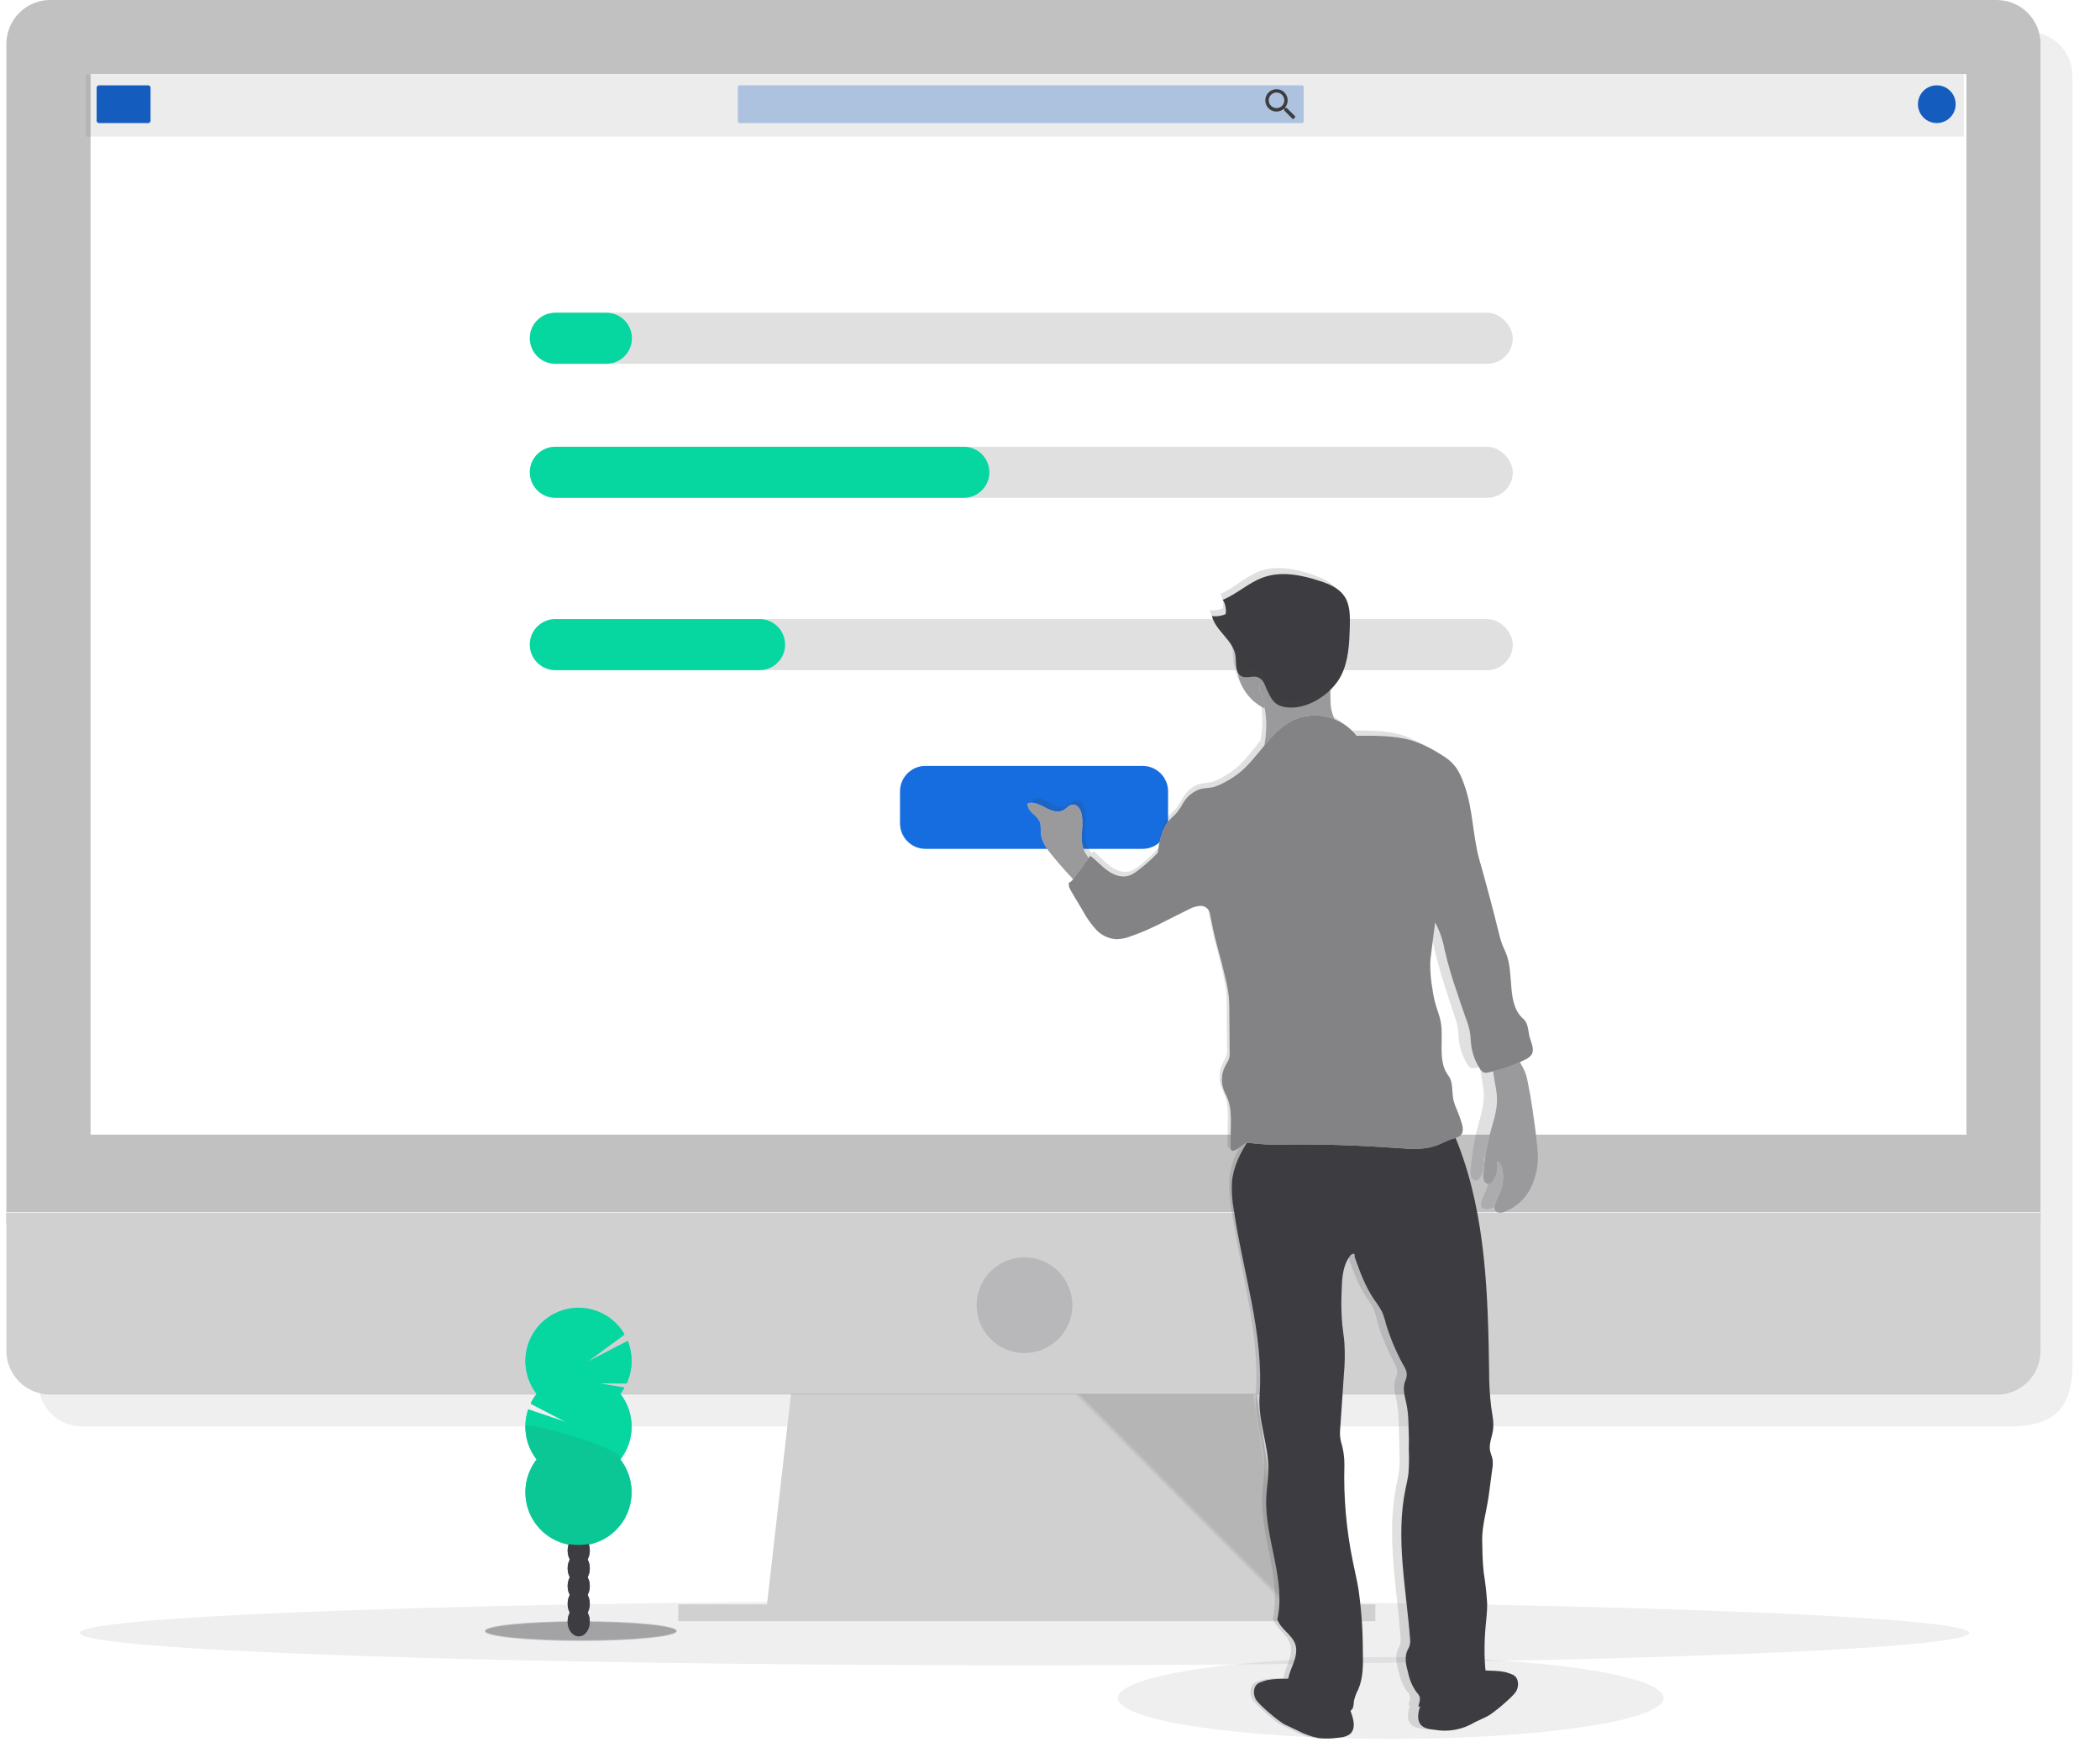 <svg xmlns="http://www.w3.org/2000/svg" width="329" height="273" fill="none" viewBox="0 0 329 273"><g filter="url(#filter0_f)"><path fill="#3D3C40" fill-opacity=".08" fill-rule="evenodd" d="M324.682 11.905C324.687 11.002 324.514 10.108 324.173 9.273C323.832 8.437 323.329 7.677 322.695 7.036C322.06 6.395 321.305 5.885 320.473 5.536C319.641 5.186 318.748 5.004 317.846 5H12.836C11.014 5.01 9.271 5.743 7.989 7.037C6.707 8.332 5.991 10.083 6 11.905V195H6V216.651C6 218.464 6.72 220.203 8.002 221.484C9.284 222.766 11.023 223.486 12.836 223.486H126.93L123.5 253H206L201.492 223.486H315C321.432 223.491 324.686 220.871 324.682 214C324.681 213.275 324.682 201.333 324.682 196.761C324.682 195.671 324.682 195 324.682 195L324.682 11.905Z" clip-rule="evenodd"/></g><path fill="#3D3C40" fill-opacity=".08" d="M160.507 260.921C242.251 260.921 308.518 258.651 308.518 255.849C308.518 253.048 242.251 250.777 160.507 250.777C78.762 250.777 12.495 253.048 12.495 255.849C12.495 258.651 78.762 260.921 160.507 260.921Z"/><path fill="#3D3C40" d="M202.208 253.482H161.135L119.979 252.955L120.224 250.845H201.802L202.208 253.482Z" opacity=".1"/><path fill="#fff" d="M202.287 254.008L119.979 252.955L120.224 250.844L124.201 216.026H196.485L201.802 250.844L202.208 253.482L202.287 254.008Z"/><path fill="#fff" d="M319.682 6.905C319.687 6.002 319.514 5.108 319.173 4.273C318.832 3.437 318.329 2.677 317.695 2.036C317.06 1.395 316.305 0.885 315.473 0.536C314.641 0.186 313.748 0.004 312.846 0H7.836C6.014 0.01 4.271 0.743 2.989 2.037C1.707 3.332 0.991 5.083 1 6.905V191.761H319.682V6.905Z"/><path fill="#3D3C40" fill-opacity=".24" d="M202.287 254.008L119.979 252.955L120.224 250.844L124.201 216.026H196.485L201.802 250.844L202.208 253.482L202.287 254.008Z"/><path fill="#fff" d="M215.479 251.371H106.26V254.008H215.479V251.371Z"/><path fill="#3D3C40" fill-opacity=".24" d="M215.479 251.371H106.26V254.008H215.479V251.371Z"/><path fill="#3D3C40" d="M169.048 218.4L201.885 251.371L196.846 218.4H169.048Z" opacity=".1"/><path fill="#3D3C40" fill-opacity=".32" d="M319.682 6.905C319.687 6.002 319.514 5.108 319.173 4.273C318.832 3.437 318.329 2.677 317.695 2.036C317.06 1.395 316.305 0.885 315.473 0.536C314.641 0.186 313.748 0.004 312.846 0H7.836C6.014 0.01 4.271 0.743 2.989 2.037C1.707 3.332 0.991 5.083 1 6.905V191.761H319.682V6.905Z"/><path fill="#fff" d="M1 189.914V211.565C1 213.378 1.72 215.116 3.002 216.398C4.284 217.68 6.023 218.4 7.836 218.4H312.846C313.743 218.401 314.633 218.224 315.462 217.881C316.292 217.538 317.046 217.034 317.681 216.399C318.316 215.765 318.819 215.011 319.163 214.181C319.506 213.352 319.682 212.463 319.682 211.565V189.914H1Z"/><path fill="#3D3C40" fill-opacity=".24" d="M1 190V211.651C1 213.464 1.72 215.202 3.002 216.484C4.284 217.766 6.023 218.486 7.836 218.486H312.846C313.743 218.487 314.633 218.311 315.462 217.967C316.292 217.624 317.046 217.121 317.681 216.486C318.316 215.851 318.819 215.097 319.163 214.268C319.506 213.438 319.682 212.549 319.682 211.651V190H1Z"/><path fill="#fff" d="M308.074 11.606H14.192V177.781H308.074V11.606Z"/><circle cx="160.5" cy="204.5" r="7.5" fill="#3D3C40" fill-opacity=".16"/><path fill="#3D3C40" fill-opacity=".24" d="M91 257.109C99.284 257.109 106 256.438 106 255.609C106 254.781 99.284 254.109 91 254.109C82.716 254.109 76 254.781 76 255.609C76 256.438 82.716 257.109 91 257.109Z"/><path fill="#3D3C40" d="M90.665 256.388C91.625 256.388 92.402 255.371 92.402 254.116C92.402 252.861 91.625 251.843 90.665 251.843C89.706 251.843 88.929 252.861 88.929 254.116C88.929 255.371 89.706 256.388 90.665 256.388Z"/><path fill="#3D3C40" d="M90.665 253.612C91.625 253.612 92.402 252.595 92.402 251.34C92.402 250.085 91.625 249.068 90.665 249.068C89.706 249.068 88.929 250.085 88.929 251.34C88.929 252.595 89.706 253.612 90.665 253.612Z"/><path fill="#3D3C40" d="M90.665 250.832C91.625 250.832 92.402 249.815 92.402 248.56C92.402 247.305 91.625 246.288 90.665 246.288C89.706 246.288 88.929 247.305 88.929 248.56C88.929 249.815 89.706 250.832 90.665 250.832Z"/><path fill="#3D3C40" d="M90.665 248.056C91.625 248.056 92.402 247.039 92.402 245.784C92.402 244.529 91.625 243.512 90.665 243.512C89.706 243.512 88.929 244.529 88.929 245.784C88.929 247.039 89.706 248.056 90.665 248.056Z"/><path fill="#3D3C40" d="M90.665 245.276C91.625 245.276 92.402 244.259 92.402 243.004C92.402 241.749 91.625 240.732 90.665 240.732C89.706 240.732 88.929 241.749 88.929 243.004C88.929 244.259 89.706 245.276 90.665 245.276Z"/><path fill="#3D3C40" d="M90.665 242.5C91.625 242.5 92.402 241.483 92.402 240.228C92.402 238.973 91.625 237.956 90.665 237.956C89.706 237.956 88.929 238.973 88.929 240.228C88.929 241.483 89.706 242.5 90.665 242.5Z"/><path fill="#3D3C40" d="M90.665 239.72C91.625 239.72 92.402 238.703 92.402 237.448C92.402 236.193 91.625 235.176 90.665 235.176C89.706 235.176 88.929 236.193 88.929 237.448C88.929 238.703 89.706 239.72 90.665 239.72Z"/><path fill="#06D6A0" d="M97.165 218.438C97.402 218.137 97.618 217.819 97.811 217.487L93.248 216.739L98.181 216.776C98.654 215.746 98.913 214.63 98.941 213.497C98.968 212.364 98.765 211.237 98.343 210.185L91.719 213.621L97.825 209.132C97.252 208.147 96.482 207.29 95.564 206.615C94.645 205.94 93.598 205.461 92.486 205.208C91.375 204.955 90.223 204.933 89.103 205.143C87.983 205.354 86.918 205.792 85.974 206.432C85.03 207.071 84.228 207.898 83.618 208.86C83.007 209.823 82.601 210.9 82.424 212.026C82.248 213.152 82.305 214.303 82.592 215.406C82.879 216.509 83.39 217.541 84.093 218.438C83.722 218.91 83.404 219.419 83.141 219.958L89.067 223.034L82.748 220.914C82.459 221.774 82.31 222.676 82.31 223.583C82.306 225.449 82.934 227.261 84.093 228.724C83.129 229.95 82.53 231.423 82.364 232.974C82.198 234.524 82.471 236.091 83.153 237.493C83.835 238.896 84.898 240.079 86.22 240.906C87.543 241.733 89.071 242.172 90.631 242.172C92.191 242.172 93.719 241.733 95.041 240.906C96.364 240.079 97.427 238.896 98.109 237.493C98.79 236.091 99.064 234.524 98.898 232.974C98.732 231.423 98.133 229.95 97.169 228.724C98.323 227.257 98.95 225.446 98.949 223.58C98.948 221.715 98.32 219.904 97.165 218.438Z"/><path fill="#3D3C40" d="M82.31 223.579C82.306 225.444 82.934 227.256 84.093 228.719C83.129 229.946 82.53 231.418 82.364 232.969C82.198 234.52 82.471 236.086 83.153 237.489C83.835 238.892 84.898 240.074 86.22 240.901C87.543 241.729 89.071 242.168 90.631 242.168C92.191 242.168 93.719 241.729 95.041 240.901C96.364 240.074 97.427 238.892 98.109 237.489C98.79 236.086 99.064 234.52 98.898 232.969C98.732 231.418 98.133 229.946 97.169 228.719C98.282 227.306 82.31 222.646 82.31 223.579Z" opacity=".1"/><rect width="154" height="8" x="83" y="49" fill="#3D3C40" fill-opacity=".16" rx="4"/><path fill="#06D6A0" d="M83 53C83 50.791 84.791 49 87 49H95C97.209 49 99 50.791 99 53C99 55.209 97.209 57 95 57H87C84.791 57 83 55.209 83 53Z"/><rect width="154" height="8" x="83" y="70" fill="#3D3C40" fill-opacity=".16" rx="4"/><path fill="#06D6A0" d="M83 74C83 71.791 84.791 70 87 70H151C153.209 70 155 71.791 155 74C155 76.209 153.209 78 151 78H87C84.791 78 83 76.209 83 74Z"/><rect width="154" height="8" x="83" y="97" fill="#3D3C40" fill-opacity=".16" rx="4"/><path fill="#06D6A0" d="M83 101C83 98.791 84.791 97 87 97H119C121.209 97 123 98.791 123 101C123 103.209 121.209 105 119 105H87C84.791 105 83 103.209 83 101Z"/><path fill="#166DE0" d="M141 124C141 121.791 142.791 120 145 120H179C181.209 120 183 121.791 183 124V129C183 131.209 181.209 133 179 133H145C142.791 133 141 131.209 141 129V124Z"/><path fill="#3D3C40" d="M168.541 218.459L201.378 251.43L196.339 218.459H168.541Z" opacity=".1"/><path fill="#3D3C40" d="M307.655 11.683H13.454V21.391H307.655V11.683Z" opacity=".1"/><path fill="#145DBF" d="M23.224 13.373H15.501C15.302 13.373 15.14 13.535 15.14 13.734V18.92C15.14 19.119 15.302 19.28 15.501 19.28H23.224C23.423 19.28 23.584 19.119 23.584 18.92V13.734C23.584 13.535 23.423 13.373 23.224 13.373Z"/><path fill="#145DBF" d="M203.974 13.373H115.869C115.721 13.373 115.601 13.493 115.601 13.641V19.012C115.601 19.16 115.721 19.28 115.869 19.28H203.974C204.122 19.28 204.242 19.16 204.242 19.012V13.641C204.242 13.493 204.122 13.373 203.974 13.373Z" opacity=".3"/><path fill="#3D3C40" d="M201.609 16.934H201.392L201.314 16.87C201.582 16.546 201.731 16.14 201.734 15.72C201.732 15.373 201.628 15.036 201.434 14.749C201.24 14.462 200.965 14.239 200.645 14.108C200.324 13.977 199.972 13.945 199.633 14.014C199.294 14.083 198.982 14.252 198.739 14.498C198.495 14.744 198.33 15.056 198.265 15.396C198.199 15.736 198.235 16.088 198.369 16.407C198.504 16.726 198.73 16.998 199.018 17.189C199.307 17.38 199.646 17.481 199.993 17.479C200.411 17.473 200.815 17.325 201.138 17.059L201.217 17.124V17.341L202.57 18.694L202.972 18.287L201.609 16.934ZM199.993 16.934C199.751 16.935 199.515 16.864 199.313 16.731C199.112 16.597 198.955 16.407 198.862 16.184C198.769 15.961 198.745 15.715 198.792 15.478C198.839 15.241 198.955 15.024 199.126 14.853C199.296 14.682 199.514 14.566 199.751 14.519C199.988 14.472 200.234 14.496 200.457 14.589C200.68 14.682 200.87 14.839 201.004 15.04C201.137 15.242 201.208 15.478 201.207 15.72C201.209 15.879 201.178 16.038 201.117 16.186C201.057 16.334 200.967 16.468 200.854 16.581C200.741 16.694 200.607 16.784 200.459 16.844C200.311 16.905 200.152 16.935 199.993 16.934Z"/><path fill="#145DBF" d="M303.433 19.28C305.065 19.28 306.389 17.957 306.389 16.325C306.389 14.692 305.065 13.369 303.433 13.369C301.8 13.369 300.477 14.692 300.477 16.325C300.477 17.957 301.8 19.28 303.433 19.28Z"/><g opacity=".1"><path fill="#3D3C40" d="M212.363 196.392C212.483 196.192 212.677 196.047 212.903 195.99C213.134 195.958 213.203 196.253 213.116 196.452C213.938 198.761 214.778 201.14 216.178 203.176C216.645 203.776 217.061 204.414 217.421 205.084C217.684 205.718 217.894 206.373 218.049 207.042C218.788 209.439 219.787 211.748 221.028 213.928C221.184 214.209 221.272 214.521 221.288 214.841C221.303 215.162 221.244 215.481 221.116 215.775C220.525 217.069 221.005 218.343 221.264 219.609C221.619 221.378 221.55 223.211 221.633 224.998C221.633 225.557 221.633 226.116 221.665 226.675C221.726 227.878 221.712 229.085 221.624 230.286C221.527 231.122 221.324 231.944 221.162 232.767C219.555 240.484 221.301 248.617 221.887 256.482C221.928 256.964 221.821 257.447 221.582 257.868C220.88 259.064 221.222 260.408 221.582 261.659C221.794 262.712 222.224 263.71 222.843 264.587C223.023 264.788 223.178 265.01 223.305 265.248C223.532 265.747 223.305 266.338 223.13 266.86C224.381 267.061 225.642 267.195 226.908 267.262C225.266 267.275 223.626 267.141 222.007 266.86C222.164 266.338 222.405 265.747 222.178 265.248C222.047 265.007 221.884 264.785 221.693 264.587C221.077 263.708 220.648 262.711 220.432 261.659C220.09 260.408 219.749 259.064 220.432 257.868C220.673 257.448 220.78 256.965 220.742 256.482C220.155 248.631 218.404 240.484 220.016 232.767C220.187 231.944 220.391 231.122 220.478 230.286C220.565 229.085 220.581 227.879 220.525 226.675C220.525 226.116 220.501 225.557 220.488 224.998C220.404 223.211 220.488 221.378 220.118 219.609C219.864 218.343 219.384 217.069 219.975 215.775C220.102 215.481 220.16 215.162 220.145 214.842C220.13 214.521 220.042 214.209 219.887 213.928C218.643 211.749 217.642 209.44 216.903 207.042C216.748 206.373 216.538 205.718 216.275 205.084C215.915 204.415 215.501 203.777 215.037 203.176C213.697 201.232 212.871 198.997 212.085 196.771C212.187 196.655 212.27 196.521 212.363 196.392Z" opacity=".1"/></g><g opacity=".1"><path fill="#3D3C40" d="M192.57 176.611C192.568 176.625 192.568 176.639 192.57 176.653C192.768 176.962 193.249 176.782 193.554 176.57L195.087 175.512C197.134 175.793 199.203 175.892 201.267 175.808C207.138 175.725 213.014 175.956 218.871 176.367C220.829 176.505 222.848 176.653 224.696 176.002C225.619 175.669 226.497 175.143 227.467 174.875C227.802 174.813 228.125 174.697 228.423 174.533C228.534 174.838 228.64 175.143 228.737 175.457C228.954 176.154 229.098 177.022 228.562 177.517C228.239 177.755 227.863 177.914 227.467 177.978C226.506 178.242 225.619 178.773 224.696 179.105C222.848 179.757 220.829 179.609 218.871 179.47C213.014 179.059 207.138 178.828 201.267 178.911C199.206 178.994 197.14 178.893 195.096 178.611L193.563 179.673C193.258 179.886 192.778 180.066 192.579 179.757C192.516 179.634 192.492 179.496 192.51 179.359C192.531 178.445 192.551 177.529 192.57 176.611Z" opacity=".1"/><path fill="#3D3C40" d="M226.095 148.411C225.83 146.904 225.328 145.448 224.608 144.098L224.03 148.661C223.993 148.947 223.956 149.233 223.924 149.52C223.85 148.864 223.823 148.203 223.841 147.543C223.841 146.883 223.947 146.222 224.03 145.566L224.608 141.003C225.328 142.354 225.83 143.81 226.095 145.317C226.62 147.569 227.267 149.791 228.035 151.972C228.469 153.288 228.904 154.605 229.375 155.907C229.675 156.654 229.906 157.427 230.063 158.216C230.165 158.849 230.169 159.495 230.243 160.128C230.395 161.493 230.87 162.802 231.629 163.948C231.767 164.215 231.999 164.422 232.28 164.529C232.469 164.563 232.663 164.555 232.848 164.506C234.891 164.103 236.868 163.419 238.724 162.474C238.969 162.354 239.2 162.207 239.412 162.036C239.657 162.959 240.216 163.971 239.717 164.783C239.461 165.126 239.118 165.394 238.724 165.559C236.868 166.504 234.891 167.188 232.848 167.592C232.661 167.633 232.467 167.633 232.28 167.592C231.999 167.484 231.767 167.277 231.629 167.01C230.871 165.864 230.396 164.555 230.243 163.19C230.169 162.557 230.165 161.911 230.063 161.278C229.907 160.488 229.676 159.715 229.375 158.969C228.913 157.662 228.451 156.35 228.035 155.034C227.269 152.863 226.621 150.652 226.095 148.411Z" opacity=".1"/><path fill="#3D3C40" d="M225.62 160.987C225.62 161.19 225.62 161.398 225.62 161.606C225.629 161.398 225.624 161.195 225.62 160.987Z" opacity=".1"/><path fill="#3D3C40" d="M192.117 168.755C192.625 170.09 192.607 171.559 192.579 172.986C192.579 173.36 192.579 173.729 192.579 174.103C192.54 173.333 192.384 172.573 192.117 171.85C191.904 171.295 191.604 170.778 191.415 170.219C191.091 169.241 191.104 168.183 191.452 167.213C191.641 167.739 191.914 168.233 192.117 168.755Z" opacity=".1"/><path fill="#3D3C40" d="M167.871 137.346L168.135 137.004L169.52 139.313C170.079 140.345 170.763 141.303 171.557 142.167C172.366 143.033 173.467 143.568 174.647 143.668C175.392 143.661 176.129 143.52 176.823 143.252C180.056 142.167 182.99 140.444 186.061 138.976C186.606 138.66 187.216 138.473 187.844 138.431C188.163 138.425 188.475 138.522 188.733 138.709C188.991 138.895 189.182 139.161 189.276 139.465C189.627 141.234 189.974 142.998 190.454 144.735C190.913 146.379 191.336 148.028 191.724 149.681C191.985 150.696 192.17 151.729 192.279 152.771C192.329 153.362 192.334 153.958 192.339 154.549L192.408 161.722C192.408 161.827 192.399 161.932 192.38 162.036L192.339 157.643C192.339 157.048 192.339 156.457 192.279 155.865C192.17 154.823 191.985 153.791 191.724 152.776C191.33 151.122 190.907 149.473 190.454 147.829C189.992 146.093 189.627 144.329 189.276 142.555C189.182 142.251 188.991 141.986 188.733 141.8C188.474 141.615 188.162 141.518 187.844 141.525C187.208 141.559 186.588 141.741 186.034 142.056C182.976 143.525 180.029 145.248 176.795 146.328C176.102 146.599 175.364 146.742 174.62 146.749C173.439 146.648 172.338 146.114 171.53 145.248C170.737 144.383 170.053 143.424 169.493 142.393C168.934 141.447 168.37 140.505 167.807 139.558C167.492 139.031 167.072 138.422 167.248 137.83C167.506 137.746 167.726 137.575 167.871 137.346Z" opacity=".1"/></g><path fill="#3D3C40" fill-opacity=".24" d="M91 257C99.284 257 106 256.328 106 255.5C106 254.672 99.284 254 91 254C82.716 254 76 254.672 76 255.5C76 256.328 82.716 257 91 257Z"/><path fill="#3D3C40" d="M90.665 256.279C91.625 256.279 92.402 255.261 92.402 254.007C92.402 252.752 91.625 251.734 90.665 251.734C89.706 251.734 88.929 252.752 88.929 254.007C88.929 255.261 89.706 256.279 90.665 256.279Z"/><path fill="#3D3C40" d="M90.665 253.503C91.625 253.503 92.402 252.486 92.402 251.231C92.402 249.976 91.625 248.959 90.665 248.959C89.706 248.959 88.929 249.976 88.929 251.231C88.929 252.486 89.706 253.503 90.665 253.503Z"/><path fill="#3D3C40" d="M90.665 250.723C91.625 250.723 92.402 249.706 92.402 248.451C92.402 247.196 91.625 246.178 90.665 246.178C89.706 246.178 88.929 247.196 88.929 248.451C88.929 249.706 89.706 250.723 90.665 250.723Z"/><path fill="#3D3C40" d="M90.665 247.947C91.625 247.947 92.402 246.93 92.402 245.675C92.402 244.42 91.625 243.403 90.665 243.403C89.706 243.403 88.929 244.42 88.929 245.675C88.929 246.93 89.706 247.947 90.665 247.947Z"/><path fill="#3D3C40" d="M90.665 245.167C91.625 245.167 92.402 244.15 92.402 242.895C92.402 241.64 91.625 240.622 90.665 240.622C89.706 240.622 88.929 241.64 88.929 242.895C88.929 244.15 89.706 245.167 90.665 245.167Z"/><path fill="#3D3C40" d="M90.665 242.391C91.625 242.391 92.402 241.374 92.402 240.119C92.402 238.864 91.625 237.847 90.665 237.847C89.706 237.847 88.929 238.864 88.929 240.119C88.929 241.374 89.706 242.391 90.665 242.391Z"/><path fill="#3D3C40" d="M90.665 239.611C91.625 239.611 92.402 238.594 92.402 237.339C92.402 236.084 91.625 235.067 90.665 235.067C89.706 235.067 88.929 236.084 88.929 237.339C88.929 238.594 89.706 239.611 90.665 239.611Z"/><path fill="#06D6A0" d="M97.165 218.329C97.402 218.027 97.618 217.71 97.811 217.378L93.248 216.63L98.181 216.667C98.654 215.637 98.913 214.521 98.941 213.388C98.968 212.255 98.765 211.128 98.343 210.076L91.719 213.512L97.825 209.023C97.252 208.038 96.482 207.181 95.564 206.506C94.645 205.831 93.598 205.352 92.486 205.099C91.375 204.845 90.223 204.823 89.103 205.034C87.983 205.244 86.918 205.683 85.974 206.323C85.03 206.962 84.228 207.789 83.618 208.751C83.007 209.714 82.601 210.791 82.424 211.917C82.248 213.043 82.305 214.194 82.592 215.297C82.879 216.4 83.39 217.432 84.093 218.329C83.722 218.801 83.404 219.31 83.141 219.849L89.067 222.925L82.748 220.805C82.459 221.665 82.31 222.567 82.31 223.474C82.306 225.34 82.934 227.152 84.093 228.615C83.129 229.841 82.53 231.314 82.364 232.865C82.198 234.415 82.471 235.982 83.153 237.384C83.835 238.787 84.898 239.97 86.22 240.797C87.543 241.624 89.071 242.063 90.631 242.063C92.191 242.063 93.719 241.624 95.041 240.797C96.364 239.97 97.427 238.787 98.109 237.384C98.79 235.982 99.064 234.415 98.898 232.865C98.732 231.314 98.133 229.841 97.169 228.615C98.323 227.148 98.95 225.337 98.949 223.471C98.948 221.606 98.32 219.795 97.165 218.329Z"/><path fill="#3D3C40" d="M82.31 223.47C82.306 225.335 82.934 227.147 84.093 228.61C83.129 229.836 82.53 231.309 82.364 232.86C82.198 234.411 82.471 235.977 83.153 237.38C83.835 238.782 84.898 239.965 86.22 240.792C87.543 241.62 89.071 242.058 90.631 242.058C92.191 242.058 93.719 241.62 95.041 240.792C96.364 239.965 97.427 238.782 98.109 237.38C98.79 235.977 99.064 234.411 98.898 232.86C98.732 231.309 98.133 229.836 97.169 228.61C98.282 227.197 82.31 222.537 82.31 223.47Z" opacity=".1"/><path fill="#3D3C40" fill-opacity=".08" d="M217.88 272.454C241.49 272.454 260.63 269.584 260.63 266.044C260.63 262.503 241.49 259.633 217.88 259.633C194.27 259.633 175.13 262.503 175.13 266.044C175.13 269.584 194.27 272.454 217.88 272.454Z"/><path fill="#3D3C40" fill-opacity=".16" d="M238.648 180.266C238.62 179.472 238.523 178.677 238.426 177.888C238.07 174.923 237.705 171.958 237.128 169.034C237.026 168.464 236.871 167.904 236.666 167.362C236.458 166.85 236.172 166.379 235.955 165.871C235.957 165.852 235.957 165.834 235.955 165.815C236.223 165.686 236.486 165.556 236.745 165.418C236.932 165.323 237.111 165.213 237.281 165.09C237.451 164.967 237.594 164.81 237.701 164.628C238.163 163.815 237.645 162.781 237.41 161.857C237.16 160.864 237.216 159.673 236.486 159.008C233.881 156.698 235.174 151.988 233.872 148.681C233.641 148.104 233.377 147.535 233.179 146.944C233.026 146.482 232.92 146.021 232.809 145.559C231.885 141.71 230.912 137.878 229.89 134.064C228.814 130.11 228.929 125.991 227.58 122.13C227.326 121.329 226.993 120.556 226.587 119.82C226.136 119.054 225.524 118.394 224.795 117.885C222.827 116.527 220.846 115.368 218.536 114.874C216.227 114.38 213.732 114.458 211.377 114.468C210.533 113.297 209.373 112.392 208.032 111.858L207.991 111.738C207.802 111.27 207.657 110.787 207.557 110.293C207.481 109.804 207.442 109.309 207.441 108.815C207.441 108.284 207.418 107.748 207.404 107.217L207.533 107.092C207.843 106.766 208.127 106.417 208.383 106.048C208.631 105.7 208.847 105.331 209.03 104.944C209.237 104.506 209.413 104.054 209.557 103.591C209.837 102.656 210.028 101.695 210.125 100.723C210.249 99.582 210.286 98.414 210.319 97.273C210.319 97.042 210.319 96.811 210.319 96.576V96.405C210.319 96.22 210.319 96.04 210.319 95.86V95.8C210.357 94.62 210.059 93.454 209.46 92.438C208.624 91.191 207.192 90.59 205.81 90.092C203.039 89.131 199.995 88.498 197.256 89.528C195.08 90.35 193.344 92.142 191.196 93.052C191.245 93.134 191.29 93.219 191.33 93.306C191.33 93.318 191.33 93.331 191.33 93.343C191.367 93.426 191.399 93.505 191.427 93.588C191.496 93.775 191.547 93.968 191.579 94.165C191.641 94.538 191.641 94.919 191.579 95.292C190.931 95.582 190.214 95.688 189.51 95.597C189.776 96.466 190.219 97.272 190.812 97.961C191.002 98.201 191.2 98.423 191.39 98.677L191.681 99.037C192.176 99.618 192.579 100.27 192.877 100.973C192.986 101.25 193.062 101.54 193.103 101.836C193.191 102.423 193.168 103.097 193.247 103.684C193.276 103.936 193.34 104.183 193.436 104.418C193.613 105.635 194.077 106.792 194.79 107.793C195.504 108.795 196.445 109.612 197.538 110.177C197.838 112.003 197.838 113.866 197.538 115.691C197.538 115.793 197.501 115.895 197.478 115.996C196.221 117.58 195.016 119.252 193.468 120.49C192.764 121.041 192.011 121.527 191.219 121.94C190.753 122.209 190.255 122.415 189.736 122.554C189.154 122.688 188.544 122.67 187.967 122.813C186.851 123.167 185.912 123.931 185.339 124.951C185.047 125.491 184.723 126.012 184.369 126.512C184.045 126.914 183.639 127.242 183.297 127.625C182.059 129.011 181.722 131.015 181.449 132.89C180.487 133.954 179.431 134.929 178.294 135.805C177.939 136.087 177.544 136.316 177.121 136.484C176.031 136.848 174.835 136.382 173.888 135.68C172.941 134.978 172.202 134.054 171.287 133.334L171.047 133.689C170.979 133.622 170.915 133.549 170.858 133.472C170.483 132.944 170.223 132.343 170.096 131.708C169.763 130.004 170.391 128.18 169.902 126.522C169.721 125.921 169.287 125.302 168.687 125.316C168.086 125.33 167.712 125.931 167.195 126.212C166.363 126.674 165.347 126.254 164.525 125.797C163.703 125.339 162.765 124.827 161.864 125.099C161.847 125.397 161.9 125.694 162.02 125.967C162.14 126.24 162.322 126.481 162.553 126.669C163.017 127.037 163.397 127.498 163.67 128.023C163.805 128.596 163.857 129.185 163.823 129.773C163.915 131.122 164.747 132.281 165.55 133.334C166.548 134.612 167.592 135.852 168.682 137.056C168.551 137.286 168.346 137.463 168.1 137.56C168.038 137.779 168.038 138.01 168.1 138.229C168.146 138.38 168.204 138.527 168.276 138.668C168.382 138.885 168.511 139.098 168.622 139.296L170.243 142.146L170.507 142.608C170.617 142.802 170.728 142.986 170.844 143.176C171.226 143.839 171.68 144.459 172.197 145.023C172.455 145.294 172.74 145.539 173.047 145.753C173.247 145.896 173.459 146.023 173.68 146.131C173.989 146.289 174.319 146.403 174.659 146.469C174.826 146.504 174.996 146.526 175.167 146.533C175.344 146.547 175.522 146.547 175.699 146.533C176.231 146.459 176.753 146.324 177.255 146.131C180.345 145.046 183.181 143.314 186.119 141.841C186.523 141.615 186.957 141.447 187.408 141.342C187.56 141.313 187.715 141.301 187.87 141.305C188.027 141.31 188.182 141.336 188.332 141.384C188.479 141.433 188.619 141.503 188.747 141.592C189.007 141.766 189.187 142.034 189.251 142.34C189.339 142.802 189.422 143.231 189.505 143.674C189.588 144.118 189.681 144.561 189.773 145.005C189.958 145.887 190.156 146.769 190.387 147.642C190.512 148.104 190.632 148.593 190.752 149.073C191.048 150.246 191.339 151.429 191.607 152.611C191.69 152.981 191.768 153.355 191.842 153.724C191.98 154.381 192.079 155.046 192.138 155.715C192.14 155.73 192.14 155.746 192.138 155.761C192.184 156.343 192.189 156.92 192.193 157.502V159.326L192.24 164.711C192.24 165.487 191.824 165.972 191.496 166.67C191.431 166.813 191.371 166.96 191.32 167.108C191.258 167.296 191.207 167.487 191.168 167.681C191.168 167.741 191.14 167.806 191.131 167.866C191.122 167.926 191.131 168.009 191.103 168.078C191.076 168.147 191.103 168.217 191.08 168.281C191.057 168.346 191.08 168.42 191.08 168.485C191.08 168.549 191.08 168.632 191.08 168.706C191.08 168.78 191.08 168.836 191.08 168.896C191.08 168.956 191.08 169.057 191.08 169.136C191.08 169.214 191.08 169.251 191.08 169.307C191.08 169.362 191.112 169.487 191.126 169.579L191.154 169.718C191.186 169.852 191.219 169.986 191.265 170.119C191.357 170.397 191.473 170.669 191.593 170.937C191.713 171.205 191.833 171.477 191.935 171.754C191.999 171.93 192.055 172.109 192.101 172.29C192.112 172.331 192.122 172.373 192.129 172.415C192.166 172.558 192.198 172.701 192.226 172.849V172.951C192.253 173.108 192.276 173.269 192.295 173.412C192.297 173.431 192.297 173.449 192.295 173.468C192.295 173.648 192.332 173.828 192.341 174.008C192.383 174.664 192.373 175.334 192.341 175.994L192.286 179.282V179.384C192.281 179.487 192.303 179.589 192.35 179.68C192.384 179.731 192.429 179.774 192.483 179.803C192.538 179.832 192.598 179.847 192.66 179.846C192.894 179.829 193.118 179.742 193.302 179.596L194.771 178.53H194.863C193.704 180.428 192.775 182.52 192.595 184.751C192.525 186.224 192.62 187.7 192.877 189.152C194.23 198.851 197.418 208.637 196.748 218.428C196.485 222.284 198.083 226.044 198.073 229.905C198.073 231.406 197.819 232.893 197.755 234.389C197.473 240.818 200.753 247.321 199.418 253.602C199.88 255.163 201.63 255.994 202.124 257.546C202.54 258.862 201.94 260.262 201.455 261.55C201.28 261.999 201.146 262.463 201.053 262.936C199.709 262.936 198.217 262.963 197.321 263.338C197.072 263.419 196.83 263.518 196.595 263.633C195.769 264.127 195.713 265.48 196.235 266.298C196.757 267.115 199.69 269.725 200.549 270.154L202.429 271.078C203.438 271.648 204.529 272.059 205.663 272.297C206.617 272.403 207.581 272.385 208.531 272.242C209.266 272.163 210.079 272.043 210.554 271.443C211.224 270.593 210.882 269.212 210.425 267.984C210.594 267.849 210.725 267.672 210.804 267.471C210.885 267.149 210.927 266.819 210.928 266.487C211.064 265.845 211.285 265.224 211.584 264.64C212.356 262.76 212.323 260.645 212.277 258.599C212.286 255.273 212.057 251.95 211.594 248.656C211.363 247.27 211.049 245.885 210.781 244.499C209.795 239.481 209.372 234.37 209.52 229.258C209.536 228.017 209.363 226.78 209.007 225.591C208.855 224.905 208.815 224.198 208.887 223.499L209.441 215.043C209.599 213.323 209.625 211.594 209.52 209.87C209.441 208.946 209.289 208.023 209.196 207.099C209.056 205.338 209.027 203.571 209.109 201.806C209.159 199.908 209.247 197.872 210.333 196.347C210.388 196.25 210.462 196.164 210.551 196.095C210.64 196.026 210.741 195.975 210.85 195.946C211.072 195.913 211.136 196.214 211.053 196.408C211.169 196.759 211.289 197.105 211.409 197.456C211.446 197.557 211.478 197.654 211.515 197.751C211.575 197.932 211.64 198.112 211.704 198.292C211.769 198.472 211.797 198.541 211.838 198.666L212.019 199.128C212.069 199.266 212.125 199.4 212.176 199.534C212.226 199.668 212.291 199.825 212.351 199.968C212.411 200.111 212.471 200.255 212.536 200.398C212.601 200.541 212.647 200.661 212.707 200.795L212.929 201.257C212.984 201.372 213.039 201.492 213.099 201.608C213.159 201.723 213.28 201.945 213.372 202.111C213.423 202.208 213.474 202.305 213.529 202.398C213.677 202.656 213.829 202.906 213.991 203.155C214.305 203.617 214.642 204.079 214.915 204.573C215.011 204.735 215.097 204.903 215.173 205.076C215.429 205.714 215.632 206.372 215.779 207.044C215.94 207.653 216.13 208.249 216.337 208.836C216.545 209.422 216.799 210.009 217.026 210.581C217.15 210.868 217.28 211.154 217.409 211.436C217.797 212.29 218.217 213.131 218.642 213.962C218.717 214.109 218.776 214.264 218.818 214.424C218.839 214.501 218.856 214.58 218.869 214.659C218.886 214.813 218.886 214.968 218.869 215.121C218.864 215.218 218.851 215.313 218.832 215.408C218.804 215.55 218.762 215.689 218.707 215.823C218.139 217.121 218.596 218.4 218.846 219.675C219.064 221.019 219.169 222.378 219.16 223.739C219.16 224.201 219.16 224.663 219.201 225.092C219.201 225.656 219.201 226.215 219.234 226.778C219.266 227.342 219.234 227.988 219.266 228.593C219.276 229.199 219.251 229.805 219.192 230.408C219.192 230.621 219.137 230.829 219.104 231.036C219.003 231.66 218.859 232.279 218.735 232.884C218.274 235.319 218.06 237.795 218.097 240.273C218.097 241.268 218.13 242.264 218.194 243.261C218.25 244.264 218.328 245.261 218.416 246.263C218.462 246.813 218.518 247.362 218.573 247.912C218.665 248.863 218.767 249.815 218.869 250.766C218.97 251.718 219.081 252.766 219.178 253.759C219.275 254.752 219.363 255.745 219.432 256.733C219.476 257.223 219.373 257.715 219.137 258.146C219.043 258.318 218.966 258.497 218.906 258.682C218.863 258.811 218.829 258.942 218.804 259.075C218.777 259.228 218.758 259.382 218.749 259.537C218.737 259.861 218.756 260.186 218.804 260.506C218.829 260.667 218.856 260.821 218.887 260.968C218.956 261.287 219.04 261.606 219.123 261.92C219.313 262.79 219.624 263.629 220.047 264.414C220.137 264.575 220.238 264.729 220.351 264.876C220.384 264.922 220.421 264.963 220.458 265.009C220.553 265.12 220.641 265.238 220.721 265.36C220.759 265.417 220.791 265.478 220.818 265.541C220.913 265.796 220.932 266.073 220.873 266.34C220.823 266.617 220.726 266.894 220.652 267.157L220.892 267.189C220.555 268.256 220.398 269.351 220.966 270.067C221.428 270.667 222.255 270.787 222.989 270.866C223.938 271.012 224.903 271.033 225.857 270.926C226.991 270.688 228.082 270.276 229.091 269.706L230.971 268.783C231.83 268.353 234.758 265.762 235.28 264.922C235.802 264.081 235.742 262.756 234.925 262.261C234.691 262.143 234.448 262.043 234.2 261.961C233.368 261.615 232.024 261.583 230.768 261.564C230.703 261.102 230.666 260.599 230.647 260.123C230.563 258.356 230.597 256.584 230.749 254.821C230.855 253.57 231.017 252.323 231.003 251.071C231.003 249.399 230.657 247.746 230.477 246.083C230.296 244.421 230.278 242.795 230.25 241.151C230.209 238.731 230.92 236.426 231.229 234.034L231.77 229.826C231.861 229.315 231.873 228.794 231.807 228.279C231.724 227.817 231.511 227.356 231.423 226.894C231.234 225.845 231.71 224.806 231.858 223.749C232.029 222.534 231.765 221.301 231.594 220.082C231.37 218.156 231.264 216.219 231.276 214.281C231.109 202.365 230.772 190.182 226.744 179.033C226.583 178.571 226.407 178.109 226.227 177.68C226.308 177.658 226.388 177.632 226.467 177.601C226.593 177.555 226.712 177.493 226.823 177.417C226.872 177.387 226.918 177.353 226.961 177.315C227.09 177.187 227.184 177.028 227.234 176.853C227.288 176.684 227.316 176.508 227.317 176.331C227.311 176.019 227.266 175.709 227.183 175.408L227.128 175.218C227.035 174.904 226.934 174.595 226.827 174.295C226.726 173.994 226.615 173.703 226.499 173.408C226.259 172.86 226.064 172.293 225.917 171.713C225.636 170.401 225.917 168.886 225.128 167.82C223.382 165.427 224.615 161.751 223.885 158.837C223.645 157.913 223.294 156.989 223.072 156.066C222.934 155.474 222.846 154.869 222.758 154.264C222.527 152.956 222.413 151.63 222.416 150.302C222.416 149.637 222.518 148.972 222.596 148.311L223.151 143.73C223.77 144.915 224.212 146.185 224.462 147.498C224.504 147.688 224.541 147.873 224.583 148.062C225.082 150.322 225.699 152.554 226.43 154.749C226.851 156.075 227.266 157.396 227.719 158.707C227.853 159.081 227.982 159.46 228.102 159.843C228.22 160.226 228.313 160.617 228.379 161.012C228.43 161.326 228.453 161.649 228.476 161.968C228.5 162.287 228.518 162.615 228.55 162.933C228.701 164.297 229.159 165.609 229.89 166.771C229.913 166.801 229.935 166.832 229.955 166.863C230.079 167.088 230.278 167.261 230.518 167.353C230.684 167.388 230.856 167.388 231.022 167.353H231.049C231.294 167.302 231.539 167.247 231.779 167.187C231.815 167.18 231.851 167.17 231.885 167.159C231.996 168.591 232.421 170.018 232.458 171.463C232.504 173.565 231.733 175.578 231.243 177.615C230.831 179.474 230.555 181.36 230.416 183.259C230.353 183.635 230.377 184.02 230.486 184.386C230.538 184.563 230.651 184.717 230.804 184.82C230.958 184.924 231.142 184.971 231.326 184.954C231.456 184.91 231.576 184.841 231.679 184.749C231.781 184.658 231.864 184.547 231.922 184.423C232.472 183.509 232.655 182.422 232.435 181.379C232.874 181.472 233.1 181.975 233.206 182.432C233.487 183.618 233.42 184.859 233.012 186.007C232.74 186.773 232.32 187.48 232.089 188.27C232.006 188.516 232.006 188.782 232.089 189.027C232.32 189.558 233.049 189.521 233.576 189.327C235.297 188.626 236.695 187.309 237.498 185.633C238.315 183.965 238.71 182.122 238.648 180.266Z"/><path fill="#3D3C40" d="M211.7 271.484C211.206 272.08 210.36 272.2 209.593 272.279C208.603 272.422 207.6 272.44 206.605 272.334C205.432 272.098 204.301 271.69 203.247 271.124L201.288 270.2C200.397 269.771 197.348 267.194 196.803 266.358C196.258 265.522 196.314 264.206 197.173 263.712C197.418 263.596 197.671 263.497 197.93 263.416C199.371 262.843 202.291 263.134 203.824 262.913C204.585 262.877 205.34 263.054 206.004 263.425C207.519 264.095 210.189 264.626 210.85 266.33C211.363 267.642 212.767 270.187 211.7 271.484Z"/><path fill="#3D3C40" d="M222.578 270.219C223.072 270.815 223.918 270.935 224.684 271.013C226.869 271.422 229.128 271.009 231.026 269.854L232.985 268.93C233.881 268.501 236.93 265.924 237.475 265.088C238.02 264.252 237.964 262.931 237.101 262.442C236.858 262.323 236.606 262.224 236.348 262.146C234.906 261.573 231.987 261.864 230.454 261.643C229.692 261.605 228.935 261.783 228.269 262.155C226.758 262.825 224.112 263.356 223.428 265.06C222.901 266.376 221.493 268.921 222.578 270.219Z"/><path fill="#3D3C40" d="M227.34 176.835C227.812 177.742 228.224 178.681 228.573 179.643C232.768 190.727 233.119 202.855 233.294 214.71C233.279 216.638 233.388 218.565 233.622 220.479C233.798 221.693 234.084 222.917 233.895 224.132C233.742 225.18 233.248 226.215 233.433 227.254C233.521 227.716 233.742 228.177 233.83 228.639C233.899 229.151 233.885 229.67 233.788 230.177L233.23 234.361C232.906 236.745 232.167 239.035 232.209 241.442C232.236 243.081 232.264 244.721 232.444 246.351C232.712 247.994 232.896 249.649 232.994 251.311C232.994 252.558 232.837 253.8 232.726 255.043C232.57 256.796 232.535 258.559 232.62 260.317C232.684 261.67 232.841 263.088 233.544 264.229C232.735 265.383 231.941 266.418 230.652 267C228.033 268.145 225.026 267.757 222.194 267.346C222.351 266.824 222.592 266.233 222.365 265.734C222.234 265.493 222.071 265.271 221.88 265.074C221.264 264.194 220.835 263.198 220.619 262.146C220.278 260.894 219.936 259.55 220.619 258.354C220.86 257.934 220.968 257.451 220.929 256.969C220.342 249.117 218.592 240.97 220.204 233.253C220.375 232.431 220.578 231.609 220.666 230.773C220.753 229.571 220.768 228.365 220.712 227.161L220.73 225.439C220.647 223.651 220.73 221.818 220.361 220.049C220.107 218.784 219.626 217.509 220.217 216.216C220.345 215.922 220.403 215.602 220.388 215.282C220.373 214.962 220.284 214.649 220.13 214.368C218.885 212.19 217.885 209.88 217.146 207.482C216.993 206.813 216.783 206.158 216.518 205.524C216.158 204.856 215.744 204.218 215.28 203.617C213.894 201.58 213.035 199.22 212.213 196.892C212.3 196.675 212.213 196.38 212.005 196.43C211.892 196.458 211.787 196.508 211.694 196.577C211.601 196.646 211.523 196.733 211.464 196.832C210.337 198.347 210.24 200.37 210.189 202.264C210.105 204.019 210.135 205.777 210.282 207.529C210.374 208.452 210.536 209.376 210.619 210.3C210.727 212.014 210.7 213.734 210.536 215.444L209.968 223.822C209.887 224.518 209.927 225.223 210.088 225.905C210.458 227.084 210.639 228.314 210.624 229.549C210.478 234.63 210.925 239.711 211.954 244.688C212.231 246.074 212.559 247.432 212.799 248.812C213.279 252.088 213.516 255.395 213.51 258.705C213.561 260.742 213.594 262.862 212.79 264.709C212.475 265.289 212.244 265.911 212.106 266.556C212.106 266.887 212.062 267.216 211.977 267.536C211.741 268.141 211.053 268.399 210.402 268.538C209.209 268.797 207.984 268.884 206.767 268.796C206.481 268.793 206.199 268.73 205.94 268.612C205.478 268.376 205.247 267.877 204.9 267.503C204.157 266.69 202.919 266.441 202.24 265.573C201.39 264.483 201.746 262.908 202.24 261.624C202.734 260.34 203.367 258.95 202.933 257.638C202.42 256.1 200.623 255.269 200.115 253.717C201.501 247.464 198.092 240.998 198.383 234.602C198.452 233.11 198.711 231.632 198.715 230.14C198.715 226.298 197.066 222.557 197.33 218.724C198.027 208.983 194.706 199.257 193.302 189.591C193.033 188.149 192.934 186.681 193.006 185.217C193.214 182.797 194.337 180.548 195.685 178.53C196.655 177.084 197.819 175.666 199.422 174.992C200.743 174.433 202.221 174.438 203.653 174.447C207.229 174.475 210.804 174.502 214.379 174.567C216.812 174.532 219.242 174.748 221.631 175.214C223.566 175.652 225.377 176.553 227.34 176.835Z"/><path fill="#fff" d="M169.578 132.429C169.232 130.734 169.888 128.919 169.375 127.27C169.19 126.674 168.737 126.055 168.114 126.069C167.49 126.083 167.098 126.679 166.562 126.96C165.698 127.422 164.645 127.002 163.79 126.549C162.936 126.097 161.943 125.58 161.019 125.852C160.908 126.443 161.305 127.002 161.739 127.413C162.216 127.777 162.611 128.236 162.899 128.762C163.116 129.307 163.014 129.916 163.06 130.503C163.157 131.842 163.984 133.001 164.857 134.045C166.226 135.727 167.68 137.338 169.213 138.871C169.213 138.871 171.523 135.989 171.49 135.486C171.458 134.983 170.668 134.562 170.382 134.184C169.988 133.665 169.713 133.066 169.578 132.429Z"/><path fill="#3D3C40" fill-opacity=".72" d="M169.578 132.429C169.232 130.734 169.888 128.919 169.375 127.27C169.19 126.674 168.737 126.055 168.114 126.069C167.49 126.083 167.098 126.679 166.562 126.96C165.698 127.422 164.645 127.002 163.79 126.549C162.936 126.097 161.943 125.579 161.019 125.852C160.908 126.443 161.305 127.002 161.739 127.413C162.216 127.777 162.611 128.236 162.899 128.762C163.116 129.307 163.014 129.916 163.06 130.503C163.157 131.842 163.984 133.001 164.857 134.045C166.226 135.727 167.68 137.338 169.213 138.871C169.213 138.871 171.523 135.989 171.49 135.486C171.458 134.983 170.668 134.562 170.382 134.184C169.988 133.665 169.713 133.066 169.578 132.429Z" opacity=".72"/><path fill="#fff" d="M238.892 167.898C239.1 168.436 239.254 168.993 239.354 169.561C239.955 172.47 240.334 175.421 240.708 178.368C240.805 179.153 240.906 179.943 240.934 180.732C241.042 182.614 240.655 184.492 239.812 186.178C238.96 187.874 237.506 189.192 235.733 189.872C235.188 190.066 234.426 190.103 234.186 189.577C234.1 189.333 234.1 189.068 234.186 188.824C234.403 188.039 234.842 187.332 235.109 186.57C235.531 185.432 235.602 184.193 235.313 183.014C235.202 182.552 234.966 182.058 234.509 181.966C234.737 183.007 234.544 184.096 233.973 184.995C233.91 185.12 233.823 185.23 233.717 185.321C233.61 185.411 233.487 185.48 233.354 185.522C233.166 185.541 232.976 185.496 232.817 185.394C232.657 185.291 232.537 185.138 232.477 184.958C232.365 184.595 232.342 184.21 232.407 183.836C232.552 181.945 232.839 180.068 233.266 178.22C233.775 176.193 234.583 174.193 234.527 172.101C234.481 170.207 233.728 168.346 233.941 166.466C233.937 166.362 233.969 166.26 234.031 166.176C234.093 166.092 234.182 166.031 234.283 166.004C234.813 165.787 235.358 165.606 235.913 165.464C236.241 165.381 237.359 165.002 237.673 165.168C237.987 165.335 238.006 166.152 238.135 166.438C238.38 166.914 238.68 167.385 238.892 167.898Z"/><path fill="#3D3C40" fill-opacity=".72" d="M238.892 167.898C239.1 168.436 239.254 168.993 239.354 169.561C239.955 172.47 240.334 175.421 240.708 178.368C240.805 179.153 240.906 179.943 240.934 180.732C241.042 182.614 240.655 184.492 239.812 186.178C238.96 187.874 237.506 189.192 235.733 189.872C235.188 190.066 234.426 190.103 234.186 189.577C234.1 189.333 234.1 189.068 234.186 188.824C234.403 188.039 234.842 187.332 235.109 186.57C235.531 185.432 235.602 184.193 235.313 183.014C235.202 182.552 234.966 182.058 234.509 181.966C234.737 183.007 234.544 184.096 233.973 184.995C233.91 185.12 233.823 185.23 233.717 185.321C233.61 185.411 233.487 185.48 233.354 185.522C233.166 185.541 232.976 185.496 232.817 185.394C232.657 185.291 232.537 185.138 232.477 184.958C232.365 184.595 232.342 184.21 232.407 183.836C232.552 181.945 232.839 180.068 233.266 178.22C233.775 176.193 234.583 174.193 234.527 172.101C234.481 170.207 233.728 168.346 233.941 166.466C233.937 166.362 233.969 166.26 234.031 166.176C234.093 166.092 234.182 166.031 234.283 166.004C234.813 165.787 235.358 165.606 235.913 165.464C236.241 165.381 237.359 165.002 237.673 165.168C237.987 165.335 238.006 166.152 238.135 166.438C238.38 166.914 238.68 167.385 238.892 167.898Z" opacity=".72"/><path fill="#fff" d="M201.51 111.784C205.783 111.784 209.247 108.321 209.247 104.048C209.247 99.776 205.783 96.312 201.51 96.312C197.237 96.312 193.773 99.776 193.773 104.048C193.773 108.321 197.237 111.784 201.51 111.784Z"/><path fill="#3D3C40" fill-opacity=".72" d="M201.51 111.784C205.783 111.784 209.247 108.321 209.247 104.048C209.247 99.776 205.783 96.312 201.51 96.312C197.237 96.312 193.773 99.776 193.773 104.048C193.773 108.321 197.237 111.784 201.51 111.784Z" opacity=".72"/><path fill="#fff" d="M208.443 109.646C208.44 110.139 208.479 110.632 208.559 111.119C208.666 111.612 208.821 112.093 209.021 112.556C209.278 113.312 209.642 114.027 210.102 114.68C210.568 115.339 211.269 115.795 212.06 115.955C206.77 118.435 201.123 120.067 195.325 120.79C196.238 120.183 196.997 119.372 197.542 118.421C197.834 117.812 198.032 117.163 198.129 116.495C198.625 113.698 198.375 110.819 197.404 108.15C197.307 107.891 197.214 107.568 197.404 107.351C197.483 107.273 197.577 107.214 197.681 107.175C199.977 106.2 202.458 105.737 204.951 105.817C205.589 105.817 206.226 105.85 206.864 105.896C207.206 105.923 207.958 105.85 208.249 106.099C208.54 106.348 208.411 107.327 208.42 107.729L208.443 109.646Z"/><path fill="#3D3C40" fill-opacity=".72" d="M208.443 109.646C208.44 110.139 208.479 110.632 208.559 111.119C208.666 111.612 208.821 112.093 209.021 112.555C209.278 113.312 209.642 114.027 210.101 114.68C210.568 115.339 211.268 115.795 212.06 115.955C206.77 118.435 201.123 120.067 195.325 120.79C196.238 120.183 196.997 119.372 197.542 118.421C197.834 117.812 198.031 117.163 198.129 116.495C198.625 113.698 198.375 110.819 197.404 108.149C197.307 107.891 197.214 107.568 197.404 107.351C197.483 107.273 197.577 107.213 197.681 107.175C199.977 106.2 202.458 105.737 204.951 105.817C205.589 105.817 206.226 105.85 206.863 105.896C207.205 105.923 207.958 105.85 208.249 106.099C208.54 106.348 208.411 107.327 208.42 107.729L208.443 109.646Z" opacity=".72"/><path fill="#fff" d="M212.536 115.29C211.397 113.832 209.804 112.798 208.009 112.351C206.214 111.904 204.322 112.07 202.633 112.823C198.937 114.583 197.136 118.827 193.898 121.284C193.161 121.836 192.376 122.32 191.551 122.73C191.065 122.998 190.547 123.202 190.008 123.339C189.403 123.473 188.775 123.455 188.161 123.598C187.012 123.935 186.034 124.694 185.422 125.723C185.12 126.261 184.783 126.779 184.415 127.274C184.078 127.676 183.657 128.004 183.302 128.387C182.013 129.773 181.662 131.759 181.371 133.625C180.362 134.685 179.261 135.654 178.082 136.52C177.712 136.806 177.301 137.033 176.863 137.195C175.731 137.564 174.479 137.098 173.514 136.4C172.548 135.703 171.763 134.784 170.811 134.091C169.938 135.338 169.024 136.594 168.091 137.786C167.951 138.018 167.736 138.194 167.481 138.285C167.306 138.876 167.726 139.485 168.04 140.012L169.726 142.848C170.286 143.879 170.97 144.837 171.763 145.702C172.581 146.553 173.685 147.071 174.862 147.157C175.607 147.15 176.344 147.007 177.038 146.736C180.271 145.656 183.205 143.933 186.276 142.464C186.83 142.149 187.45 141.967 188.087 141.933C188.405 141.926 188.717 142.023 188.975 142.208C189.234 142.394 189.425 142.659 189.519 142.963C189.87 144.737 190.216 146.501 190.697 148.237C191.156 149.881 191.579 151.53 191.967 153.184C192.227 154.199 192.413 155.231 192.521 156.273C192.572 156.864 192.577 157.456 192.586 158.051L192.651 165.219C192.651 165.995 192.216 166.475 191.875 167.168C191.36 168.245 191.282 169.48 191.658 170.613C191.847 171.172 192.147 171.69 192.36 172.244C192.868 173.579 192.849 175.047 192.822 176.474L192.761 179.744C192.744 179.88 192.768 180.019 192.831 180.141C193.029 180.451 193.51 180.271 193.815 180.058L195.325 179.024C197.372 179.306 199.441 179.407 201.505 179.324C207.376 179.241 213.252 179.472 219.109 179.883C221.067 180.021 223.086 180.169 224.934 179.518C225.857 179.185 226.735 178.654 227.705 178.391C228.101 178.326 228.477 178.168 228.8 177.929C229.336 177.435 229.192 176.544 228.975 175.869C228.781 175.26 228.564 174.655 228.319 174.063C228.07 173.519 227.867 172.955 227.71 172.378C227.419 171.075 227.71 169.565 226.892 168.503C225.072 166.124 226.361 162.462 225.594 159.566C225.349 158.643 224.984 157.719 224.753 156.795C224.606 156.204 224.513 155.604 224.425 155.003C224.183 153.703 224.064 152.382 224.07 151.059C224.07 150.399 224.176 149.738 224.259 149.082L224.837 144.519C225.557 145.87 226.059 147.326 226.324 148.833C226.849 151.085 227.496 153.307 228.264 155.488C228.698 156.804 229.132 158.116 229.604 159.423C229.905 160.17 230.135 160.943 230.292 161.732C230.393 162.365 230.398 163.012 230.472 163.644C230.627 165.009 231.102 166.317 231.858 167.464C231.999 167.73 232.232 167.937 232.514 168.046C232.701 168.087 232.895 168.087 233.082 168.046C235.124 167.642 237.102 166.958 238.957 166.014C239.352 165.848 239.694 165.58 239.95 165.238C240.449 164.425 239.89 163.413 239.645 162.49C239.401 161.566 239.447 160.314 238.671 159.654C235.959 157.345 237.285 152.666 235.95 149.378C235.71 148.801 235.433 148.242 235.23 147.651C235.073 147.189 234.957 146.727 234.842 146.265C233.896 142.438 232.883 138.625 231.802 134.825C230.684 130.891 230.804 126.794 229.396 122.952C229.131 122.149 228.786 121.375 228.366 120.642C227.894 119.876 227.264 119.219 226.518 118.716C224.472 117.363 222.412 116.213 220.005 115.724C217.598 115.234 214.984 115.262 212.536 115.29Z"/><path fill="#3D3C40" fill-opacity=".64" d="M212.536 115.29C211.397 113.832 209.804 112.798 208.009 112.351C206.214 111.904 204.322 112.07 202.633 112.823C198.937 114.583 197.136 118.827 193.898 121.284C193.161 121.836 192.376 122.32 191.551 122.73C191.065 122.998 190.547 123.202 190.008 123.339C189.403 123.473 188.775 123.455 188.161 123.598C187.012 123.935 186.034 124.694 185.422 125.723C185.12 126.261 184.783 126.779 184.415 127.274C184.078 127.676 183.657 128.004 183.302 128.387C182.013 129.773 181.662 131.759 181.371 133.625C180.362 134.685 179.261 135.654 178.082 136.52C177.712 136.806 177.301 137.033 176.863 137.195C175.731 137.564 174.479 137.098 173.514 136.4C172.548 135.703 171.763 134.784 170.811 134.091C169.938 135.338 169.024 136.594 168.091 137.786C167.951 138.018 167.736 138.194 167.481 138.285C167.306 138.876 167.726 139.485 168.04 140.012L169.726 142.848C170.286 143.879 170.97 144.837 171.763 145.702C172.581 146.553 173.685 147.071 174.862 147.157C175.607 147.15 176.344 147.007 177.038 146.736C180.271 145.656 183.205 143.933 186.276 142.464C186.83 142.149 187.45 141.967 188.087 141.933C188.405 141.926 188.717 142.023 188.975 142.208C189.234 142.394 189.425 142.659 189.519 142.963C189.87 144.737 190.216 146.501 190.697 148.237C191.156 149.881 191.579 151.53 191.967 153.184C192.227 154.199 192.413 155.231 192.521 156.273C192.572 156.864 192.577 157.456 192.586 158.051L192.651 165.219C192.651 165.995 192.216 166.475 191.875 167.168C191.36 168.245 191.282 169.48 191.658 170.613C191.847 171.172 192.147 171.69 192.36 172.244C192.868 173.579 192.849 175.047 192.822 176.474L192.761 179.744C192.744 179.88 192.768 180.019 192.831 180.141C193.029 180.451 193.51 180.271 193.815 180.058L195.325 179.024C197.372 179.306 199.441 179.407 201.505 179.324C207.376 179.241 213.252 179.472 219.109 179.883C221.067 180.021 223.086 180.169 224.934 179.518C225.857 179.185 226.735 178.654 227.705 178.391C228.101 178.326 228.477 178.168 228.8 177.929C229.336 177.435 229.192 176.544 228.975 175.869C228.781 175.26 228.564 174.655 228.319 174.063C228.07 173.519 227.867 172.955 227.71 172.378C227.419 171.075 227.71 169.565 226.892 168.503C225.072 166.124 226.361 162.462 225.594 159.566C225.349 158.643 224.984 157.719 224.753 156.795C224.606 156.204 224.513 155.604 224.425 155.003C224.183 153.703 224.064 152.382 224.07 151.059C224.07 150.399 224.176 149.738 224.259 149.082L224.837 144.519C225.557 145.87 226.059 147.326 226.324 148.833C226.849 151.085 227.496 153.307 228.264 155.488C228.698 156.804 229.132 158.116 229.604 159.423C229.905 160.17 230.135 160.943 230.292 161.732C230.393 162.365 230.398 163.012 230.472 163.644C230.627 165.009 231.102 166.317 231.858 167.464C231.999 167.73 232.232 167.937 232.514 168.046C232.701 168.087 232.895 168.087 233.082 168.046C235.124 167.642 237.102 166.958 238.957 166.014C239.352 165.848 239.694 165.58 239.95 165.238C240.449 164.425 239.89 163.413 239.645 162.49C239.401 161.566 239.447 160.314 238.671 159.654C235.959 157.345 237.285 152.666 235.95 149.378C235.71 148.801 235.433 148.242 235.23 147.651C235.073 147.189 234.957 146.727 234.842 146.265C233.896 142.438 232.883 138.625 231.802 134.825C230.684 130.891 230.804 126.794 229.396 122.952C229.131 122.149 228.786 121.375 228.366 120.642C227.894 119.876 227.264 119.219 226.518 118.716C224.472 117.363 222.412 116.213 220.005 115.724C217.598 115.234 214.984 115.262 212.536 115.29Z"/><path fill="#3D3C40" d="M194.48 105.942C193.44 105.383 193.713 103.859 193.556 102.709C193.191 100.303 190.48 98.88 189.861 96.534C190.592 96.625 191.335 96.52 192.013 96.229C192.143 95.45 191.989 94.651 191.579 93.976C193.81 93.052 195.621 91.292 197.884 90.475C200.739 89.445 203.889 90.078 206.79 91.034C208.226 91.496 209.718 92.128 210.587 93.366C211.538 94.728 211.51 96.516 211.473 98.178C211.395 100.783 211.289 103.48 210.129 105.813C208.656 108.782 204.475 111.53 201.02 110.727C199.588 110.394 199.173 109.489 198.558 108.242C198.18 107.466 198.041 106.565 197.173 106.159C196.304 105.753 195.325 106.395 194.48 105.942Z"/><g opacity=".1"><path fill="#3D3C40" d="M191.976 95.093C191.907 94.693 191.763 94.309 191.551 93.962C191.68 93.909 191.81 93.854 191.939 93.796C192.039 94.221 192.052 94.663 191.976 95.093Z" opacity=".1"/><path fill="#3D3C40" d="M193.537 101.568C193.713 102.737 193.44 104.256 194.461 104.801C195.302 105.263 196.309 104.612 197.136 105.009C197.962 105.406 198.124 106.316 198.521 107.092C199.126 108.339 199.551 109.24 200.983 109.577C204.438 110.38 208.619 107.628 210.092 104.658C211.252 102.326 211.358 99.629 211.436 97.024C211.436 96.894 211.436 96.77 211.436 96.641C211.436 97.144 211.436 97.652 211.436 98.151C211.358 100.755 211.252 103.453 210.092 105.785C208.619 108.755 204.438 111.503 200.983 110.699C199.551 110.366 199.136 109.461 198.521 108.214C198.143 107.438 198.004 106.538 197.136 106.131C196.267 105.725 195.288 106.381 194.461 105.928C193.422 105.369 193.694 103.845 193.537 102.695C193.172 100.289 190.461 98.867 189.842 96.52C190.009 96.543 190.177 96.554 190.346 96.553C191.339 98.266 193.237 99.587 193.537 101.568Z" opacity=".1"/></g><defs><filter id="filter0_f" width="326.682" height="256" x="2" y="1" color-interpolation-filters="sRGB" filterUnits="userSpaceOnUse"><feFlood flood-opacity="0" result="BackgroundImageFix"/><feBlend in="SourceGraphic" in2="BackgroundImageFix" mode="normal" result="shape"/><feGaussianBlur result="effect1_foregroundBlur" stdDeviation="2"/></filter></defs></svg>